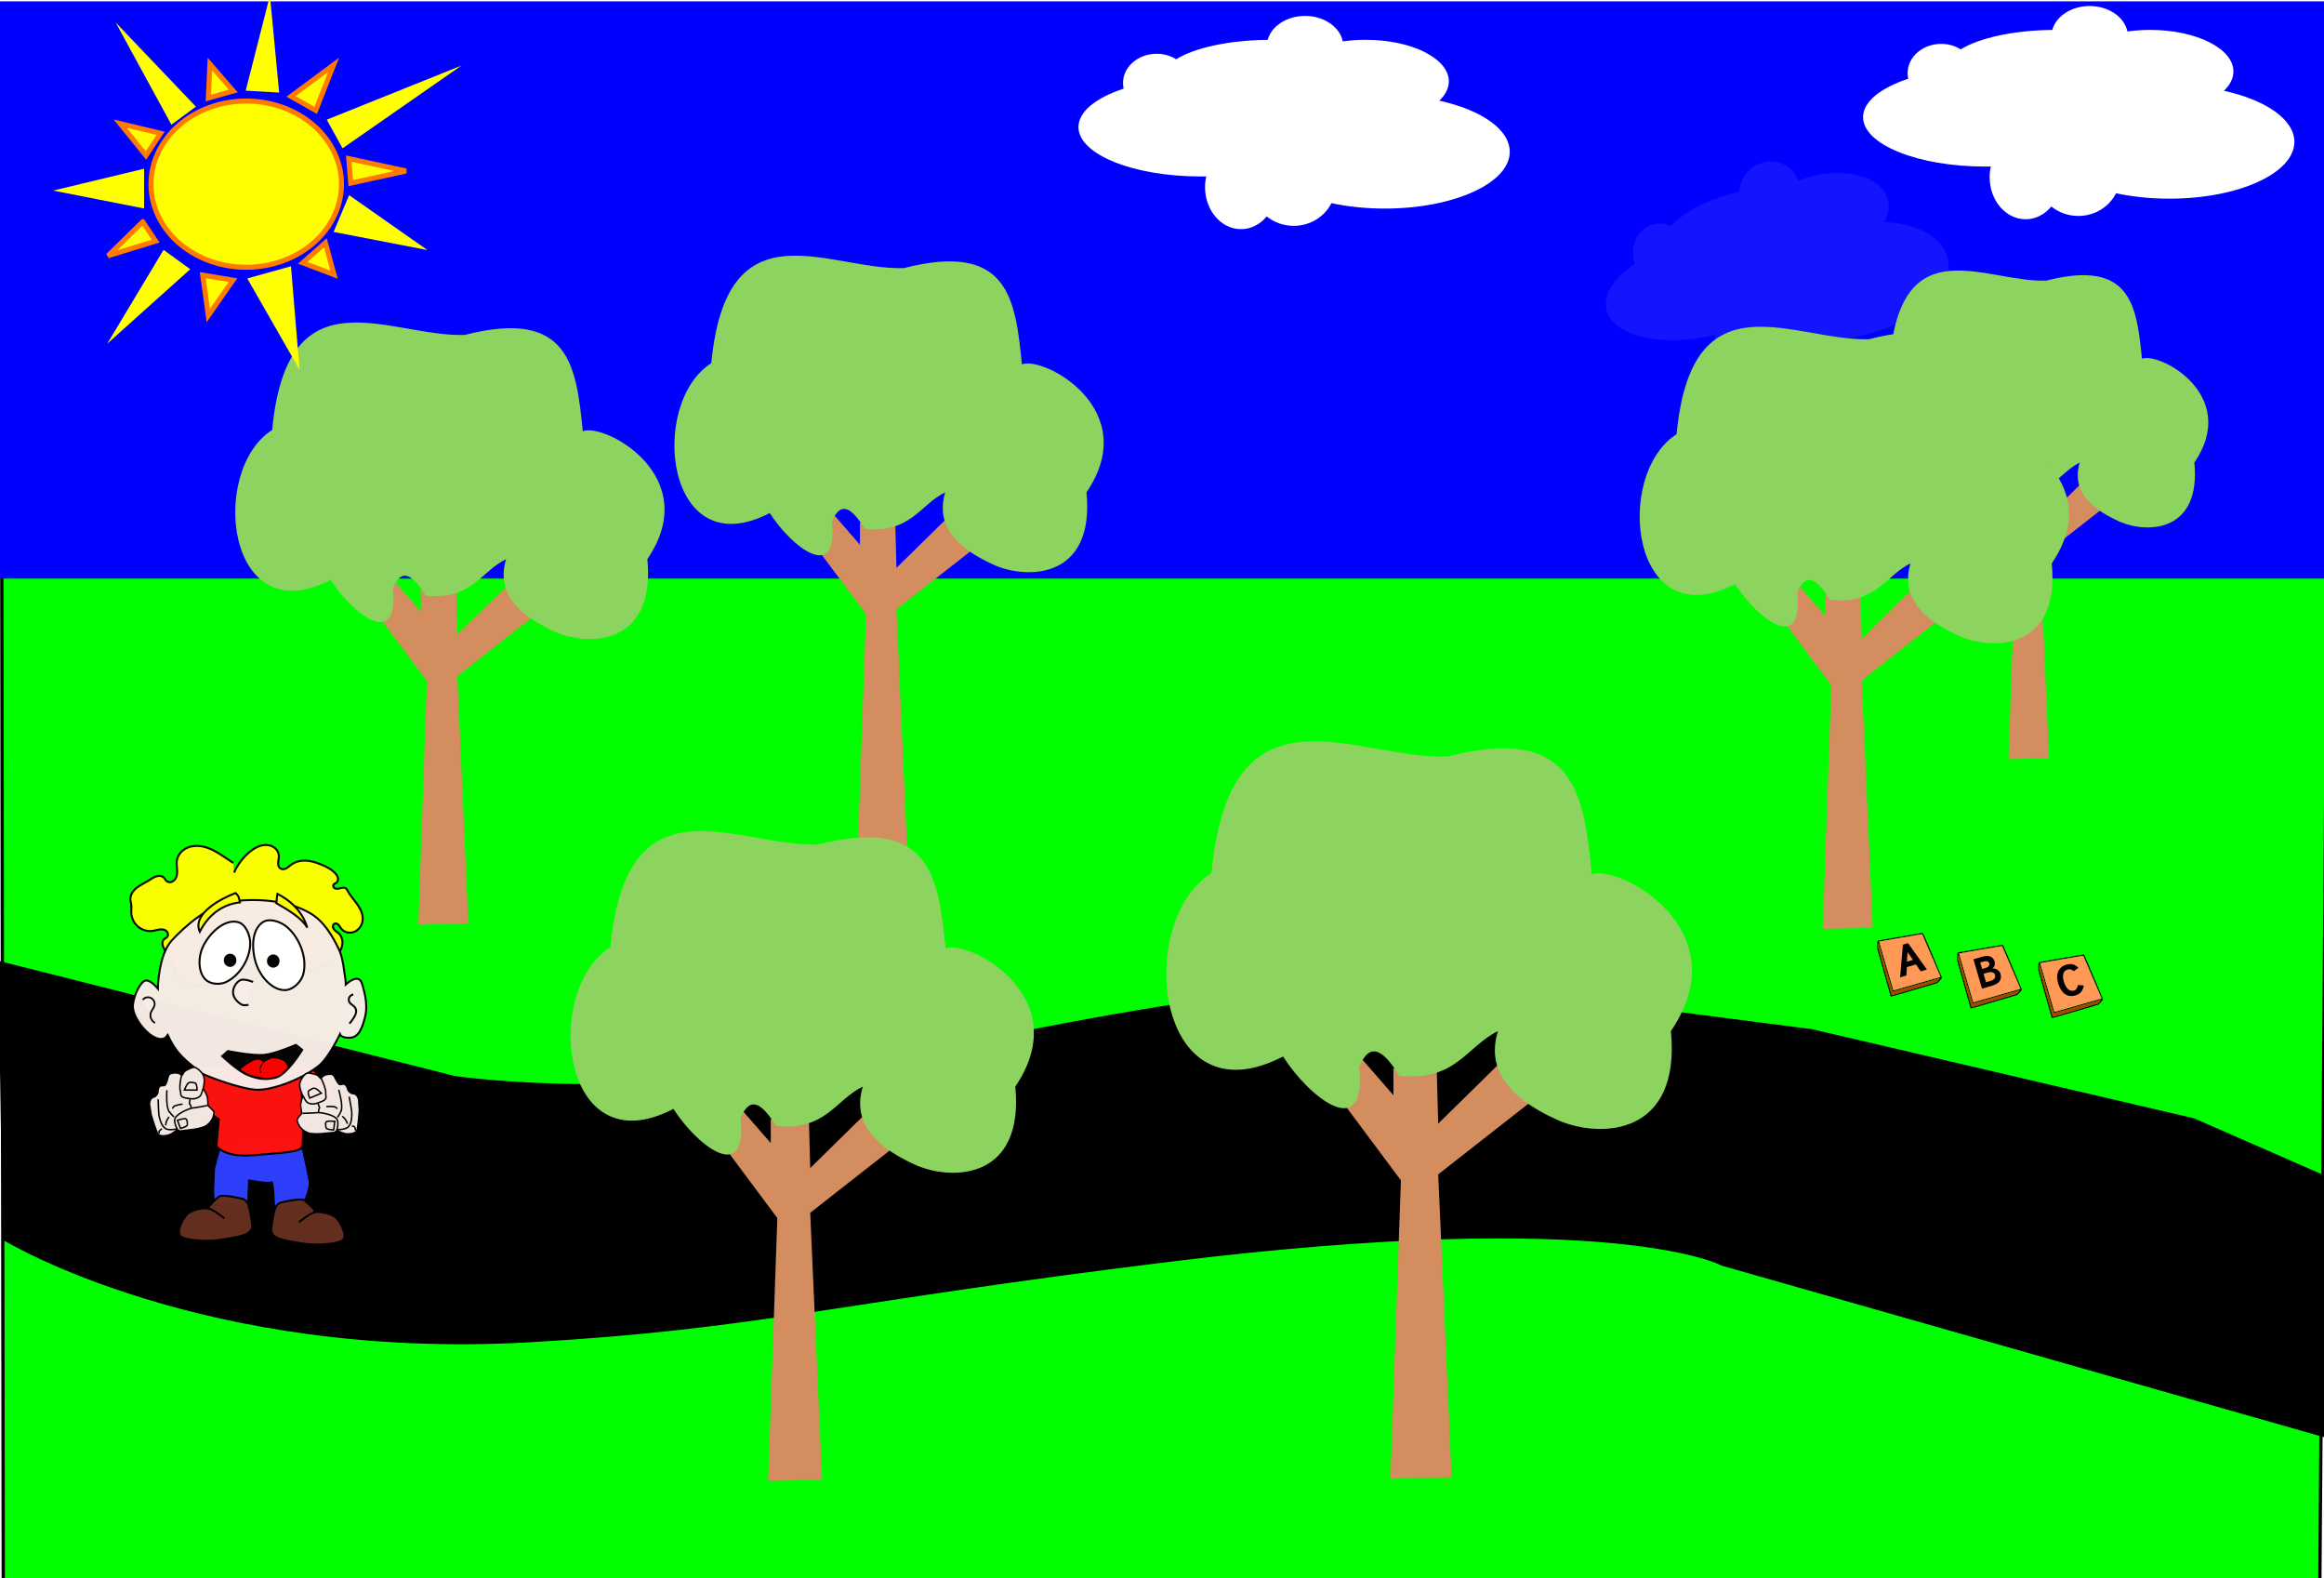 <?xml version="1.0" encoding="UTF-8" standalone="no"?>
<!-- Created with Inkscape (http://www.inkscape.org/) -->
<svg id="svg3489" xmlns:rdf="http://www.w3.org/1999/02/22-rdf-syntax-ns#" xmlns="http://www.w3.org/2000/svg" height="480" width="707" version="1.1" xmlns:cc="http://creativecommons.org/ns#" xmlns:xlink="http://www.w3.org/1999/xlink" xmlns:dc="http://purl.org/dc/elements/1.1/">
 <defs id="defs3491">
  <filter id="filter4481-6-9" color-interpolation-filters="sRGB">
   <feGaussianBlur id="feGaussianBlur4483-0-0" stdDeviation="4.134"/>
  </filter>
 </defs>

 <g id="layer1">
  <path id="path3737" stroke-linejoin="miter" d="M0.998,483.44,0.499,137.51c116.86-0.65,450.78-1.71,707.79-1.29l-2.577,348.51z" stroke="#000" stroke-linecap="butt" stroke-width="0.998px" fill="#0F0"/>
 </g>
 <g id="layer13">
  <path id="path15881" stroke-linejoin="miter" d="M-4.9717E-8,292.84,138.11,327.69s62.79,9.787,151.02-9.036c96.81-20.65,141.99-20.65,141.99-20.65l120.04,15.489,116.17,27.106,41.305,18.071,1.291,78.738-185.87-52.922s-32.601-17.899-167.8-1.291c-103.41,12.69-125.25,20.51-194.91,24.52-100.02,5.74-160.06-30.98-160.06-30.98z" stroke="#000" stroke-linecap="butt" stroke-width="1px" fill="#000"/>
 </g>
 <g id="layer17">
  <rect id="rect82137" fill-rule="nonzero" height="175.55" width="707" y="0.411" x="0" fill="#00F"/>
 </g>
 <g id="layer11" fill="#FFF">
  <path id="path4429-8" d="m635.71,1.825c-5.569,0-10.225,3.117-11.372,7.274-11.946,0.129-22.31,2.475-27.845,5.91-1.677-1.046-3.729-1.665-5.949-1.665-5.642,0-10.218,3.983-10.218,8.89,0,0.588,0.067,1.163,0.192,1.72-8.383,2.755-13.743,6.962-13.743,11.673,0,8.293,16.611,15.025,37.08,15.025,0.601,0,1.2-0.005,1.794-0.016-0.237,1.045-0.364,2.144-0.364,3.276,0,7.049,4.899,12.768,10.935,12.768,3.074,0,5.849-1.485,7.836-3.873,2.216,1.791,5.078,2.87,8.205,2.87,5.056,0,9.427-2.823,11.476-6.907,4.921,1.056,10.418,1.649,16.218,1.649,20.995,0,38.032-7.739,38.032-17.276,0-6.833-8.744-12.743-21.424-15.545,1.842-1.753,2.886-3.75,2.886-5.867,0-6.98-11.344-12.642-25.318-12.642-2.406,0-4.731,0.168-6.937,0.482-0.913-4.391-5.708-7.745-11.487-7.745z"/>
  <path id="path4451-0" opacity="0.28" d="m408.33,235.04c-10.61,2.416-18.165,12.225-18.599,23.114-22.702,5.505-41.457,15.865-50.555,26.851-3.635-1.888-7.805-2.544-12.034-1.581-10.748,2.447-17.786,14.387-15.719,26.651,0.248,1.471,0.617,2.879,1.091,4.215-14.808,10.523-23.248,23.361-21.263,35.135,3.494,20.728,37.973,30.346,76.967,21.467,1.145-0.261,2.283-0.533,3.41-0.819-0.011,2.715,0.21,5.516,0.687,8.345,2.97,17.618,14.713,29.786,26.211,27.168,5.856-1.334,10.517-6.248,13.296-13.078,4.975,3.514,10.882,4.971,16.84,3.614,9.632-2.193,16.769-11.145,18.952-22.242,9.819,0.506,20.54-0.398,31.59-2.915,39.994-9.107,69.189-35.84,65.171-59.676-2.879-17.077-22.026-28.054-47.36-29.559,2.771-5.181,3.918-10.625,3.026-15.914-2.941-17.446-26.936-26.676-53.557-20.614-4.584,1.044-8.941,2.473-13.011,4.214-3.59-10.579-14.137-16.882-25.145-14.375z" transform="matrix(0.411,0,0,0.389,368.93,-42.103)" filter="url(#filter4481-6-9)"/>
  <path id="path4429-8-6" d="m397.02,4.835c-5.569,0-10.225,3.117-11.372,7.274-11.946,0.129-22.31,2.475-27.845,5.91-1.677-1.046-3.729-1.665-5.949-1.665-5.642,0-10.218,3.983-10.218,8.89,0,0.588,0.067,1.163,0.192,1.72-8.383,2.755-13.743,6.962-13.743,11.673,0,8.293,16.611,15.025,37.08,15.025,0.601,0,1.2-0.005,1.794-0.016-0.237,1.045-0.364,2.144-0.364,3.276,0,7.049,4.899,12.768,10.935,12.768,3.074,0,5.849-1.485,7.836-3.873,2.216,1.791,5.078,2.87,8.205,2.87,5.056,0,9.427-2.823,11.476-6.907,4.921,1.056,10.418,1.649,16.218,1.649,20.995,0,38.032-7.739,38.032-17.276,0-6.833-8.744-12.743-21.424-15.545,1.842-1.753,2.886-3.75,2.886-5.867,0-6.98-11.344-12.642-25.318-12.642-2.406,0-4.731,0.168-6.937,0.482-0.913-4.391-5.708-7.745-11.487-7.745z"/>
 </g>
 <g id="layer14">
  <g id="capa1-3" transform="matrix(1.02,0,0,1.02,185.084,-260.618)">
   <g id="g2425-5" fill-rule="evenodd" transform="matrix(0.357,0,0,0.357,195.885,440.115)">
    <path id="path2383-7" fill="#d38d5f" d="m58.569,395.17,54.831,73.523-8.723,249.23,51.092-1.246-11.215-252.97,103.43-81-33.646-29.908-69.784,68.538-1.246-46.108-36.138,0,0,22.431-33.646-38.631-14.954,36.138z"/>
    <path id="path2423-6" fill="#8dd35f" d="M14.954,365.26c-106.63,55.38-124.76-111.95-59.815-153.27,15.701-164.71,119.96-94.76,196.89-97.2,107.4-27.496,114.15,31.767,120.88,98.446,21.815-8.865,124.04,45.623,66.046,130.85,8.45,86.804-57.677,89.793-93.461,74.769-48.061-21.272-59.402-46.865-51.092-74.769-26.57,13.186-34.97,41.947-82.246,37.384-12.598-20.467-24.352-29.965-33.646-7.477,6.75,64.615-42.44,24.691-63.554-8.723z"/>
   </g>
  </g>
  <g id="capa1-3-6" transform="matrix(0.833,0,0,0.833,66.56,-319.213)">
   <g id="g2425-5-0" fill-rule="evenodd" transform="matrix(0.357,0,0,0.357,195.885,440.115)">
    <path id="path2383-7-6" fill="#d38d5f" d="m58.569,395.17,54.831,73.523-8.723,249.23,51.092-1.246-11.215-252.97,103.43-81-33.646-29.908-69.784,68.538-1.246-46.108-36.138,0,0,22.431-33.646-38.631-14.954,36.138z"/>
    <path id="path2423-6-6" fill="#8dd35f" d="M14.954,365.26c-106.63,55.38-124.76-111.95-59.815-153.27,15.701-164.71,119.96-94.76,196.89-97.2,107.4-27.496,114.15,31.767,120.88,98.446,21.815-8.865,124.04,45.623,66.046,130.85,8.45,86.804-57.677,89.793-93.461,74.769-48.061-21.272-59.402-46.865-51.092-74.769-26.57,13.186-34.97,41.947-82.246,37.384-12.598-20.467-24.352-29.965-33.646-7.477,6.75,64.615-42.44,24.691-63.554-8.723z"/>
   </g>
  </g>
  <g id="capa1-3-6-1" transform="matrix(0.676,0,0,0.676,453.342,-239.869)">
   <g id="g2425-5-0-8" fill-rule="evenodd" transform="matrix(0.357,0,0,0.357,195.885,440.115)">
    <path id="path2383-7-6-4" fill="#d38d5f" d="m58.569,395.17,54.831,73.523-8.723,249.23,51.092-1.246-11.215-252.97,103.43-81-33.646-29.908-69.784,68.538-1.246-46.108-36.138,0,0,22.431-33.646-38.631-14.954,36.138z"/>
    <path id="path2423-6-6-9" fill="#8dd35f" d="M14.954,365.26c-106.63,55.38-124.76-111.95-59.815-153.27,15.701-164.71,119.96-94.76,196.89-97.2,107.4-27.496,114.15,31.767,120.88,98.446,21.815-8.865,124.04,45.623,66.046,130.85,8.45,86.804-57.677,89.793-93.461,74.769-48.061-21.272-59.402-46.865-51.092-74.769-26.57,13.186-34.97,41.947-82.246,37.384-12.598-20.467-24.352-29.965-33.646-7.477,6.75,64.615-42.44,24.691-63.554-8.723z"/>
   </g>
  </g>
  <g id="capa1-3-6-3" transform="matrix(0.833,0,0,0.833,-67.036,-298.886)">
   <g id="g2425-5-0-7" fill-rule="evenodd" transform="matrix(0.357,0,0,0.357,195.885,440.115)">
    <path id="path2383-7-6-8" fill="#d38d5f" d="m58.569,395.17,54.831,73.523-8.723,249.23,51.092-1.246-11.215-252.97,103.43-81-33.646-29.908-69.784,68.538-1.246-46.108-36.138,0,0,22.431-33.646-38.631-14.954,36.138z"/>
    <path id="path2423-6-6-8" fill="#8dd35f" d="M14.954,365.26c-106.63,55.38-124.76-111.95-59.815-153.27,15.701-164.71,119.96-94.76,196.89-97.2,107.4-27.496,114.15,31.767,120.88,98.446,21.815-8.865,124.04,45.623,66.046,130.85,8.45,86.804-57.677,89.793-93.461,74.769-48.061-21.272-59.402-46.865-51.092-74.769-26.57,13.186-34.97,41.947-82.246,37.384-12.598-20.467-24.352-29.965-33.646-7.477,6.75,64.615-42.44,24.691-63.554-8.723z"/>
   </g>
  </g>
  <g id="capa1-3-6-2" transform="matrix(0.833,0,0,0.833,360.212,-297.595)">
   <g id="g2425-5-0-9" fill-rule="evenodd" transform="matrix(0.357,0,0,0.357,195.885,440.115)">
    <path id="path2383-7-6-1" fill="#d38d5f" d="m58.569,395.17,54.831,73.523-8.723,249.23,51.092-1.246-11.215-252.97,103.43-81-33.646-29.908-69.784,68.538-1.246-46.108-36.138,0,0,22.431-33.646-38.631-14.954,36.138z"/>
    <path id="path2423-6-6-3" fill="#8dd35f" d="M14.954,365.26c-106.63,55.38-124.76-111.95-59.815-153.27,15.701-164.71,119.96-94.76,196.89-97.2,107.4-27.496,114.15,31.767,120.88,98.446,21.815-8.865,124.04,45.623,66.046,130.85,8.45,86.804-57.677,89.793-93.461,74.769-48.061-21.272-59.402-46.865-51.092-74.769-26.57,13.186-34.97,41.947-82.246,37.384-12.598-20.467-24.352-29.965-33.646-7.477,6.75,64.615-42.44,24.691-63.554-8.723z"/>
   </g>
  </g>
  <g id="capa1-3-6-5" transform="matrix(0.899,0,0,0.899,23.984,-175.646)">
   <g id="g2425-5-0-98" fill-rule="evenodd" transform="matrix(0.357,0,0,0.357,195.885,440.115)">
    <path id="path2383-7-6-40" fill="#d38d5f" d="m58.569,395.17,54.831,73.523-8.723,249.23,51.092-1.246-11.215-252.97,103.43-81-33.646-29.908-69.784,68.538-1.246-46.108-36.138,0,0,22.431-33.646-38.631-14.954,36.138z"/>
    <path id="path2423-6-6-7" fill="#8dd35f" d="M14.954,365.26c-106.63,55.38-124.76-111.95-59.815-153.27,15.701-164.71,119.96-94.76,196.89-97.2,107.4-27.496,114.15,31.767,120.88,98.446,21.815-8.865,124.04,45.623,66.046,130.85,8.45,86.804-57.677,89.793-93.461,74.769-48.061-21.272-59.402-46.865-51.092-74.769-26.57,13.186-34.97,41.947-82.246,37.384-12.598-20.467-24.352-29.965-33.646-7.477,6.75,64.615-42.44,24.691-63.554-8.723z"/>
   </g>
  </g>
 </g>
 <g id="layer10" transform="translate(0,-3.095)">
  <g id="layer1-11" transform="matrix(0.305,0,0,0.305,-42.519,-39.219)">
   <g id="g3632" fill="#FF0">
    <path id="path2830" d="m480,322.36a95,82.857,0,1,1,-190,0,95,82.857,0,1,1,190,0z" stroke="#ff7b00" stroke-width="5"/>
    <path id="path2832" d="m310.38,263.06-55.62-101.94,80.043,83.969-24.423,17.969z"/>
    <path id="path2834" d="m384.5,229.15,24.151-94.855,9.208,96.762-33.359-1.907z"/>
    <path id="path2836" d="m465.36,258.08,15.714,28.571,118.57-82.5-134.29,53.929,0,0z"/>
    <path id="path2838" d="m487.64,333.36-15.475,36.653,93.57,18.067-78.095-54.72z"/>
    <path id="path2840" d="m429.64,404.24-43.571,12.143,52.143,91.071-8.572-103.21,0,0z"/>
    <path id="path2842" d="m302.57,387.88,26.595,19.299-82.79,74.285,56.195-93.584,0,0z"/>
    <path id="path2844" d="m283.15,306.98v39.644l-90.715-17.857,90.715-21.787z"/>
    <path id="path2846" d="M285,293.79,299.64,271.65,259.29,262,285,293.79z" stroke="#ff7b00" stroke-width="5"/>
    <path id="path2848" d="m341.62,413.05,30.146,5.052-24.612,35.267-5.534-40.319,0,0z" stroke="#ff7b00" stroke-width="5"/>
    <path id="path2850" d="m281.79,359.86,12.856,19.286-47.5,14.643,34.644-33.929z" stroke="#ff7b00" stroke-width="5"/>
    <path id="path2852" d="m463.94,380.8-22.551,20.004,31.213,11.838-8.662-31.842,0,0z" stroke="#ff7b00" stroke-width="5"/>
    <path id="path2854" d="m347.2,236.48,24.875-7.014-23.291-26.792-1.584,33.806z" stroke="#ff7b00" stroke-width="5"/>
    <path id="path2856" d="m429.64,234.86,24.644,13.929,17.856-45.357-42.5,31.428z" stroke="#ff7b00" stroke-width="5"/>
    <path id="path2858" d="m487.24,296.9,1.988,24.466,55.191-12.159-57.179-12.307,0,0z" stroke="#ff7b00" stroke-width="5"/>
   </g>
  </g>
 </g>
 <g id="layer7" transform="translate(0,-3.095)">
  <g id="layer1-8" transform="matrix(0.199,0,0,0.199,-6.09,225.412)">
   <g id="g8628" transform="matrix(1.992,0,0,1.992,-1746.372,173.106)">
    <path id="path5994" opacity="0.98" stroke-linejoin="miter" d="m1061,231.38-4.65,17.17s-0.715,15.382-0.715,18.243c0,2.862,1.073,8.227,1.073,8.227l25.755,1.431,0.715-18.601s15.739,3.219,17.17,1.431c1.431-1.789,2.146,20.747,2.146,20.747l21.463-2.146s6.796-13.235,5.723-19.316c-1.073-6.081-5.008-23.967-5.008-23.967l-6.439-8.227z" stroke="#000" stroke-linecap="butt" stroke-miterlimit="4" stroke-dasharray="none" stroke-width="1.522" fill="#2e41ff"/>
    <path id="path5996" opacity="0.98" stroke-linejoin="round" d="m1121.6,289.87s7.853-6.544,12.106-7.525c4.253-0.982,13.742,1.309,16.687,4.581,2.945,3.272,9.816,15.051,3.272,17.668-6.544,2.618-21.595,3.272-31.738,1.309-10.143-1.963-23.23-2.618-21.594-11.779,1.636-9.161,1.636-17.995,7.525-19.304,5.889-1.309,16.032-3.599,18.323-1.309,2.29,2.29,8.18,6.871,7.198,8.18-0.982,1.309-0.982,1.309-0.982,1.309" stroke-dashoffset="0" stroke="#000" stroke-linecap="butt" stroke-miterlimit="4" stroke-dasharray="none" stroke-width="1.522" fill="#662f1f"/>
    <path id="path5998" opacity="0.98" stroke-linejoin="round" d="m1064.2,287.01s-7.853-6.544-12.106-7.525c-4.253-0.982-13.742,1.309-16.687,4.581-2.945,3.272-9.816,15.051-3.272,17.668,6.544,2.618,21.594,3.272,31.738,1.309,10.143-1.963,23.23-2.618,21.594-11.779-1.636-9.161-1.636-17.995-7.525-19.304-5.889-1.309-16.032-3.599-18.323-1.309-2.29,2.29-8.18,6.871-7.198,8.18,0.982,1.309,0.982,1.309,0.982,1.309" stroke-dashoffset="0" stroke="#000" stroke-linecap="butt" stroke-miterlimit="4" stroke-dasharray="none" stroke-width="1.522" fill="#662f1f"/>
    <path id="path6000" opacity="0.98" stroke-linejoin="miter" d="m1058.2,231.38s5.366,9.3,28.975,7.154c23.609-2.146,35.413-2.146,36.844-6.796,1.431-4.65-0.358-39.706-0.358-39.706l15.024,3.219,10.731-5.366-22.536-22.536-80.127,2.862-4.65,17.17-1.789,10.374,19.674,13.235z" stroke="#000" stroke-linecap="butt" stroke-miterlimit="4" stroke-dasharray="none" stroke-width="1.522" fill="#ff130f"/>
    <path id="path6002" opacity="0.98" stroke-linejoin="miter" d="m1071.7,21.71c2.7-6.168,6.883-11.68,12.097-15.939,1.805-1.475,3.743-2.808,5.868-3.767,2.125-0.959,4.447-1.536,6.777-1.463,2.33,0.073,4.667,0.822,6.478,2.289,1.811,1.467,3.054,3.678,3.161,6.006,0.08,1.74-0.45,3.45-0.558,5.188-0.054,0.869,0,1.757,0.282,2.581,0.282,0.824,0.807,1.583,1.549,2.04,0.67,0.412,1.486,0.557,2.27,0.486,0.784-0.071,1.539-0.349,2.229-0.727,1.381-0.756,2.504-1.899,3.778-2.825,2.503-1.821,5.575-2.777,8.663-2.995,3.088-0.218,6.196,0.277,9.164,1.156,1.731,0.513,3.422,1.156,5.093,1.839,3.97,1.622,7.956,3.555,10.823,6.744,0.936,1.041,1.759,2.251,2.004,3.63,0.122,0.689,0.094,1.411-0.132,2.074-0.225,0.663-0.654,1.263-1.236,1.653-0.317,0.212-0.672,0.359-1.012,0.534s-0.671,0.386-0.898,0.692c-0.307,0.413-0.389,0.973-0.257,1.471,0.132,0.498,0.464,0.931,0.884,1.229,0.42,0.298,0.924,0.465,1.435,0.528,0.511,0.063,1.03,0.025,1.538-0.062,1.015-0.174,1.991-0.54,3.009-0.692,0.509-0.076,1.03-0.097,1.538-0.012,0.508,0.085,1.003,0.28,1.403,0.604,0.584,0.473,0.921,1.175,1.273,1.839,1.839,3.467,4.502,6.414,6.821,9.58,2.319,3.166,4.36,6.736,4.638,10.651,0.147,2.074-0.22,4.192-1.129,6.062s-2.365,3.482-4.172,4.51-3.963,1.454-6.015,1.117c-2.052-0.337-3.979-1.451-5.237-3.106-0.695-0.914-1.19-1.982-1.99-2.805-0.4-0.412-0.879-0.759-1.424-0.938s-1.161-0.181-1.679,0.065c-0.364,0.173-0.669,0.463-0.877,0.808-0.208,0.346-0.321,0.745-0.342,1.148-0.044,0.806,0.273,1.6,0.748,2.252,0.95,1.304,2.465,2.059,3.655,3.148,1.951,1.785,2.965,4.472,2.958,7.116-0.01,2.645-0.975,5.234-2.473,7.414-2.996,4.359-7.862,6.991-12.582,9.379-5.91,2.991-12.018,5.895-18.589,6.734-3.285,0.419-6.661,0.305-9.855-0.571s-6.202-2.534-8.482-4.936c-1.087-1.145-2-2.445-3.083-3.594-1.083-1.149-2.385-2.167-3.92-2.537-1.423-0.342-2.951-0.091-4.275,0.532s-2.46,1.599-3.423,2.701c-1.926,2.205-3.196,4.91-5.035,7.188-3.466,4.293-8.747,6.789-14.122,8.037-5.375,1.248-10.934,1.381-16.438,1.772-2.789,0.198-5.58,0.464-8.376,0.392s-5.617-0.495-8.177-1.618c-4.676-2.051-8.083-6.252-10.558-10.718-2.475-4.466-4.198-9.315-6.632-13.804-0.802-1.48-1.694-2.955-2.02-4.607-0.163-0.826-0.177-1.69,0.04-2.504,0.217-0.814,0.674-1.574,1.343-2.085,0.602-0.461,1.354-0.71,1.91-1.226,0.497-0.461,0.8-1.115,0.869-1.789,0.068-0.674-0.094-1.364-0.422-1.956-0.328-0.593-0.819-1.089-1.388-1.456-0.569-0.368-1.215-0.609-1.879-0.742-1.328-0.267-2.707-0.105-4.033,0.172s-2.63,0.669-3.97,0.868c-4.045,0.601-8.319-0.67-11.419-3.337s-4.989-6.676-5.134-10.763c-0.073-2.044,0.268-4.102,0-6.13-0.163-1.234-0.549-2.436-0.637-3.678-0.126-1.788,0.382-3.589,1.271-5.145,0.89-1.556,2.148-2.88,3.548-3.998,2.801-2.238,6.145-3.672,9.187-5.57,1.908-1.19,3.741-2.584,5.895-3.233,1.077-0.324,2.227-0.45,3.333-0.244,1.105,0.206,2.162,0.763,2.869,1.637,0.469,0.581,0.776,1.283,1.273,1.839,0.63,0.705,1.548,1.131,2.489,1.216,0.942,0.085,1.901-0.159,2.719-0.635s1.495-1.174,1.998-1.974c0.503-0.801,0.836-1.701,1.034-2.626,0.397-1.849,0.265-3.766,0.103-5.65-0.162-1.884-0.352-3.789-0.067-5.658,0.559-3.661,2.976-6.908,6.129-8.85,3.154-1.942,6.974-2.648,10.668-2.383,3.694,0.265,7.275,1.456,10.608,3.072,3.332,1.616,6.44,3.654,9.521,5.709,2.13,1.42,4.252,2.85,6.367,4.291" stroke="#000" stroke-linecap="butt" stroke-miterlimit="4" stroke-dasharray="none" stroke-width="1.551" fill="#FF0"/>
    <path id="path6004" opacity="0.98" stroke-linejoin="miter" d="m1020.7,146.2s-2.219,5.769-10.206,1.775c-7.987-3.994-17.306-16.863-16.419-24.85,0.887-7.988,6.213-18.638,10.206-18.638,3.994,0,8.875,6.213,8.875,6.213s0.444-25.738,10.65-36.831c10.206-11.094,29.288-27.956,47.482-30.175,18.194-2.219,41.856-0.786,59.019,9.319,10.352,6.095,17.11,17.513,22.188,28.4,3.004,6.441,3.994,19.081,4.438,20.856,0.444,1.775,0.444,5.325,0.444,5.325s9.762-9.319,12.425-0.888c2.663,8.431,4.641,18.055,2.219,26.625-1.698,6.007-3.994,14.644-11.094,15.088-7.1,0.444-7.988-2.663-7.988-2.663s-8.511,17.926-15.975,23.963c-13.114,10.605-35.056,18.638-47.038,18.638-11.981,0-39.938-10.65-42.6-12.425-13.91-10.662-20.06-15.417-26.625-29.731z" stroke="#000" stroke-linecap="butt" stroke-miterlimit="4" stroke-dasharray="none" stroke-width="1.522" fill="#f7ebe6"/>
    <path id="path6006" opacity="0.98" stroke-linejoin="round" d="m1086.3,105.65s-6.838-2.851-9.803-1.4c-3.381,1.653-5.859,6.048-5.602,9.803,0.261,3.819,3.568,7.412,7.002,9.103,1.466,0.722,4.902,0,4.902,0" stroke-dashoffset="0" stroke="#000" stroke-linecap="butt" stroke-miterlimit="4" stroke-dasharray="none" stroke-width="1.522" fill="#f7ebe6"/>
    <path id="path6008" opacity="0.98" stroke-linejoin="miter" d="m1049.5,103.51c-5.667-6.058-5.297-17.313-1.773-24.822,4.634-9.873,15.933-21.356,26.595-19.06,6.342,1.366,9.887,10.357,9.752,16.844-0.242,11.556-8.125,24.404-18.616,29.254-4.874,2.253-12.288,1.706-15.957-2.216z" stroke="#000" stroke-linecap="butt" stroke-miterlimit="4" stroke-dasharray="none" stroke-width="1.522" fill="#FFF"/>
    <path id="path6010" opacity="0.98" stroke-linejoin="miter" d="m1110.4,111.9c-9.478-0.134-17.96-9.977-21.29-18.851-3.9-10.394-4.728-26.509,4.255-33.032,5.25-3.812,14.232-0.65,19.125,3.61,9.631,8.384,15.687,24.014,12.223,36.303-1.687,5.986-8.094,12.058-14.312,11.97z" stroke="#000" stroke-linecap="butt" stroke-miterlimit="4" stroke-dasharray="none" stroke-width="1.522" fill="#FFF"/>
    <path id="path6012" opacity="0.98" stroke-linejoin="miter" d="m1067,158.65s18.763,3.866,28.144,2.894c8.355-0.866,24.007-7.662,24.007-7.662l4.853,3.831s-11.748,19.41-20.687,21.453c-8.939,2.043-14.392,0.464-20.943-2.043-7.662-2.932-19.834-14.574-19.834-14.574z" stroke="#000" stroke-linecap="butt" stroke-miterlimit="4" stroke-dasharray="none" stroke-width="1.522" fill="#000"/>
    <path id="path6014" opacity="0.98" d="m1094.2,167.4s4.131-3.359,6.63-3.549c3.826-0.292,9.833,1.531,10.855,3.83,1.022,2.299,1.788,3.831,1.788,3.831m-16.345-1.532s-3.67-4.874-6.385-5.108c-5.808-0.5-14.812,7.917-14.812,7.917s4.196,2.844,6.512,3.831c2.603,1.11,5.388,1.792,8.172,2.298,2.438,0.444,4.935,0.822,7.407,0.639,2.924-0.217,5.982-0.637,8.555-2.043,2.642-1.443,6.512-6.257,6.512-6.257" stroke="#000" stroke-width="0.761" fill="#F00"/>
    <path id="path6016" opacity="0.98" d="m1097.9,166.84-2.856,2.552,0.852,1.926,11.577,1.691,3.919-1.013,1.057-1.301-2.765-3.67z" stroke="#F00" stroke-width="0.761" fill="#F00"/>
    <path id="path6018" opacity="0.98" stroke-linejoin="miter" d="m1001.6,119.33c0.727-0.92,1.78-1.577,2.926-1.827,1.146-0.249,2.377-0.089,3.421,0.445,1.044,0.534,1.893,1.439,2.361,2.515,0.468,1.075,0.55,2.314,0.229,3.442-0.244,0.856-0.705,1.631-1.184,2.381-0.479,0.75-0.984,1.49-1.329,2.31-0.639,1.515-0.69,3.268-0.141,4.818,0.548,1.55,1.692,2.88,3.141,3.656" stroke="#000" stroke-linecap="butt" stroke-miterlimit="4" stroke-dasharray="none" stroke-width="1.342" fill="#f7ebe6"/>
    <path id="path6020" opacity="0.98" stroke-linejoin="miter" d="m1163.2,115.27c-0.667,0.084-1.312,0.341-1.855,0.738-0.543,0.397-0.982,0.935-1.264,1.546-0.282,0.611-0.405,1.294-0.354,1.965,0.05,0.671,0.274,1.328,0.644,1.89,0.519,0.79,1.299,1.367,2.065,1.92,0.767,0.553,1.553,1.116,2.096,1.89,0.435,0.619,0.695,1.353,0.792,2.104,0.097,0.751,0.033,1.517-0.141,2.253-0.35,1.473-1.131,2.804-1.97,4.064-0.912,1.369-1.906,2.685-2.974,3.937" stroke="#000" stroke-linecap="butt" stroke-miterlimit="4" stroke-dasharray="none" stroke-width="1.522" fill="#f7ebe6"/>
    <g id="g6022" opacity="0.98" stroke-linejoin="miter" transform="matrix(0.761,0,0,0.761,1009.574,7.915)" stroke="#000" stroke-linecap="butt" stroke-dasharray="none" stroke-miterlimit="4" stroke-width="1.5" fill="#f7ebe6">
     <path id="path6024" d="m50.525,235.74s3.939,6.667,4.242,9.091c0.303,2.424,0.606,8.182,0.606,8.182l6.061,6.061c0,2.424-0.575,5.296-1.818,7.576-1.54,2.822-3.917,5.304-6.667,6.97-3.418,2.071-11.515,3.333-11.515,3.333l-12.728,1.515c-1.089,0.593-2.267,0.045-4.242-1.212,0,0-4.849,3.939-7.879,5.152-3.03,1.212-9.697,1.818-11.515-0.303-1.818-2.121-6.97-19.394-6.97-19.394l-1.818-11.515s0.303-3.636,1.818-5.152,3.939-2.121,3.939-2.121,2.727-2.424,2.727-4.242,0.606-5.455,2.424-6.364c1.818-0.909,3.939,0.303,5.152-1.212s2.424-6.667,2.424-6.667,0.606-3.333,2.121-4.242,5.282-1.402,7.879-0.909c1.687,0.32,4.545,2.424,4.545,2.424s1.212-3.939,4.545-5.455,6.364-3.636,9.091-2.424c2.727,1.212,6.419,4.764,7.879,8.182,1.439,4.678,0.533,8.466-0.303,12.728z"/>
     <path id="path6026-8" d="m5.069,246.65s0.303,13.334,0.909,16.667c1,4.523,2.539,10.429,6.667,13.031,3.163,1.994,11.212,0.303,11.212,0.303"/>
     <path id="path6028" d="m24.767,277.25s-5.455-8.182-1.818-12.728c3.636-4.545,13.94-8.788,17.273-9.091,3.333-0.303,14.243-2.424,14.243-2.424"/>
     <path id="path6030" d="m13.857,237.55c-0.291,6.693-0.574,16.056,2.121,21.516,0.199,0.38-0.606-1.212,0.909,0.909s4.242,4.545,4.242,4.545"/>
     <path id="path6032" d="m28.706,222.4s-2.859,11.148-1.212,16.364c0.865,2.738-0.909,5.455,5.455,6.667,6.364,1.212,10.208,1.299,13.94-1.515,2.351-1.773,3.333-8.182,3.333-8.182"/>
     <path id="path6034" d="m37.191,246.65-0.606,4.546c0.951,1.144,1.282,0.963,1.818,3.939"/>
     <path id="path6036" d="m31.504,237.37,12.728,0s0.303-6.97-2.424-7.273c-2.727-0.303-4.545-1.212-6.364,0.303-1.818,1.515-3.939,6.97-3.939,6.97z"/>
     <path id="path6038" d="m24.534,267.86,3.03,8.182s6.97-1.818,6.97-3.636,0-5.455-1.818-6.061c-1.818-0.606-8.182,1.515-8.182,1.515z"/>
     <path id="path6040" d="m29.686,251.49s-8.182,1.212-9.091,2.727c-0.909,1.515-1.212,1.818-1.212,1.818"/>
     <path id="path6042" d="m16.352,264.83s-0.909-0.303-2.424,3.03-1.212,5.152-1.212,5.152"/>
     <path id="path6044" d="m8.777,276.34l-2.727,2.424v2.727"/>
    </g>
    <g id="g6046" opacity="0.98" stroke-linejoin="miter" transform="matrix(0.761,0,0,0.761,1009.574,7.915)" stroke="#000" stroke-linecap="butt" stroke-dasharray="none" stroke-miterlimit="4" stroke-width="1.5" fill="#f7ebe6">
     <path id="path6048" d="m150.94,243.15s-2.416,7.357-2.191,9.79c0.225,2.433,1.165,8.121,1.165,8.121s-5.138,4.853-4.618,7.221c0.521,2.368,1.699,5.049,3.403,7.009,2.11,2.426,4.965,4.339,8.008,5.375,3.783,1.288,11.963,0.782,11.963,0.782l12.756-1.254c1.191,0.345,2.224-0.443,3.883-2.095,0,0,5.582,2.806,8.802,3.339s9.861-0.307,11.182-2.769c1.32-2.462,2.642-20.439,2.642-20.439l-0.697-11.637s-1.077-3.486-2.882-4.641-4.303-1.226-4.303-1.226-3.184-1.782-3.575-3.558c-0.391-1.776-1.764-5.197-3.735-5.695-1.971-0.497-3.782,1.142-5.292-0.077s-3.8-5.99-3.8-5.99-1.308-3.125-2.983-3.688c-1.675-0.562-5.459-0.235-7.89,0.804-1.579,0.675-3.919,3.344-3.919,3.344s-2.03-3.587-5.611-4.351c-3.581-0.764-6.996-2.185-9.4-0.415-2.403,1.77-5.246,6.031-5.938,9.683-0.401,4.878,1.298,8.382,3.03,12.365z"/>
     <path id="path6050" d="m197.68,244.05s2.568,13.088,2.692,16.473c-0.005,4.633-0.24,10.731-3.712,14.158-2.661,2.627-10.886,2.704-10.886,2.704"/>
     <path id="path6052" d="m185.02,278.17s3.57-9.163-0.958-12.821c-4.528-3.658-15.502-5.589-18.823-5.169-3.321,0.42-14.431,0.691-14.431,0.691"/>
     <path id="path6054" d="m187.15,237.06c1.722,6.474,4.009,15.558,2.549,21.469-0.113,0.413,0.332-1.314-0.693,1.083s-3.167,5.351-3.167,5.351"/>
     <path id="path6056" d="m169.39,225.45s5.187,10.274,4.699,15.722c-0.256,2.86,2.059,5.132-3.896,7.683s-9.691,3.461-13.94,1.514c-2.677-1.227-5.013-7.275-5.013-7.275"/>
     <path id="path6058" d="m166.31,250.95,1.568,4.309c-0.683,1.322-1.046,1.216-0.93,4.238"/>
     <path id="path6060" d="m169.67,240.55-11.726,4.948s-2.989-6.304-0.594-7.643c2.395-1.339,3.717-2.884,5.981-2.195,2.264,0.689,6.339,4.89,6.339,4.89z"/>
     <path id="path6062" d="m183.23,268.94-1.202,8.642s-7.198-0.279-7.588-2.055c-0.391-1.776-1.172-5.327,0.474-6.31,1.646-0.982,8.316-0.278,8.316-0.278z"/>
     <path id="path6064" d="m174.68,254.07s8.251-0.573,9.465,0.711,1.574,1.515,1.574,1.515"/>
     <path id="path6066" d="m190.57,264.23s0.823-0.491,3.019,2.439,2.29,4.771,2.29,4.771"/>
     <path id="path6068" d="m200.44,273.85s2.664-0.586,3.184,1.782c0.521,2.368,0.586,2.664,0.586,2.664"/>
    </g>
    <path id="path6070" opacity="0.98" fill="#F00" d="m1093,168.44,3.238-1.993,3.487,2.117-5.106,1.744z"/>
    <path id="path6072" opacity="0.98" stroke-linejoin="miter" d="m1094.8,166.95c-2.566,2.224-4.073,5.3-2.369,8.498" stroke="#000" stroke-linecap="butt" stroke-width="0.761px" fill="none"/>
    <path id="path6074" opacity="0.98" stroke-linejoin="round" d="m-133.41,155.97a3.748,4.497,0,1,1,-7.495,0,3.748,4.497,0,1,1,7.495,0z" transform="matrix(1.013,0,0,0.907,1207.591,-52.437)" stroke-dashoffset="0" stroke="#000" stroke-linecap="butt" stroke-miterlimit="4" stroke-dasharray="none" stroke-width="2" fill="#000"/>
    <path id="path6076" opacity="0.98" stroke-linejoin="round" d="m-133.41,155.97a3.748,4.497,0,1,1,-7.495,0,3.748,4.497,0,1,1,7.495,0z" transform="matrix(1.013,0,0,0.907,1240.705,-51.876)" stroke-dashoffset="0" stroke="#000" stroke-linecap="butt" stroke-miterlimit="4" stroke-dasharray="none" stroke-width="2" fill="#000"/>
    <path id="path6078" opacity="0.98" stroke-linejoin="miter" d="m1104.2,45.195c9.607,5.539,19.476,11.449,23.667,18.783-3.827-12.958-13.599-21.262-22.916-25.921-0.568,2.512-0.443,4.675-0.751,7.138z" stroke="#000" stroke-linecap="butt" stroke-miterlimit="4" stroke-dasharray="none" stroke-width="1.522" fill="#FF0"/>
    <path id="path6080" opacity="0.98" stroke-linejoin="miter" d="m1076.2,44.576c-15.23,1.726-25.237,11.404-30.804,22.54-6.138-13.663,16.07-25.42,27.423-29.677,2.939,2.492,2.718,4.487,3.381,7.138z" stroke="#000" stroke-linecap="butt" stroke-miterlimit="4" stroke-dasharray="none" stroke-width="1.522" fill="#FF0"/>
   </g>
  </g>
 </g>
 <g id="layer1-0" transform="matrix(0.119,0,0,0.119,562.002,232.413)">
  <g id="g5313">
   <g id="g5292">
    <g id="g2866" transform="matrix(0.5,0,0,0.5,39.507,263.639)">
     <path id="path2850-0" fill="#000" d="m142.69,658.46c0-0.275-15.033-53.712-33.406-118.75-18.374-65.03-33.883-120.05-34.465-122.25-1.404-5.303,0.003-40.032,1.69-41.719,0.653-0.653,13.448-3.31,28.434-5.905s65.113-11.278,111.39-19.297c46.28-8.019,85.714-14.579,87.631-14.579,3.428,0,3.548,0.145,7.26,8.75,38.646,89.589,92.463,217.16,92.463,219.18,0,1.964-2.832,5.776-10.984,14.787-6.041,6.678-11.779,12.379-12.75,12.668-0.971,0.29-52.883,15.622-115.36,34.072-101.97,30.113-121.91,35.517-121.91,33.046zm122-38.943,113.5-33.529,3.5-3.952c13.272-14.987,14.324-16.314,12.467-15.734-12.343,3.862-239.33,68.657-240.52,68.657-1.277,0-8.899-25.214-36.952-122.25-19.438-67.238-35.631-123.82-35.984-125.75-0.414-2.26-0.874,1.282-1.298,10l-0.657,13.5,34.22,121.78c31.824,113.25,34.36,121.75,36.22,121.29,1.1-0.269,53.075-15.578,115.5-34.019zm12.653-25.139c63.884-18.38,117.15-33.419,118.36-33.419,1.361,0,2.014-0.478,1.707-1.25-3.366-8.477-93.241-217.48-93.791-218.11-0.416-0.475-51.068,7.849-112.56,18.5-61.493,10.65-110.83,19.505-109.65,19.676,1.585,0.229,2.562,1.558,3.674,5,1.627,5.038,20.314,69.676,61.2,211.69,10.37,36.019,9.131,32.786,12.26,32.001,1.455-0.365,54.914-15.702,118.8-34.082zm-199.94-202.17c-0.229-1.512-0.417-0.275-0.417,2.75s0.187,4.263,0.417,2.75c0.229-1.512,0.229-3.987,0-5.5z" stroke="#000"/>
     <path id="path2860" stroke-linejoin="round" style="enable-background:accumulate;color:#000000;" d="M148.42,652.01c-1.82-3.2-17.03-56.11-53.084-184.6l-16.155-57.579,0.583-11.076,0.583-11.076,17.893,62.594c31.522,110.27,53.15,183.28,54.777,184.91,0.227,0.227,54.357-14.966,120.29-33.764,65.932-18.797,119.88-33.97,119.88-33.717,0,0.253-3.279,4.157-7.287,8.675s-7.413,8.4-7.567,8.626c-0.311,0.457-8.479,2.89-137.85,41.054-49.818,14.696-90.816,26.72-91.107,26.72-0.291,0-0.721-0.341-0.957-0.758z" fill-rule="nonzero" stroke-dashoffset="0" stroke="#A40" stroke-linecap="round" stroke-miterlimit="4" stroke-dasharray="none" stroke-width="2.02" fill="#A40"/>
     <path id="path2864" stroke-linejoin="round" style="enable-background:accumulate;color:#000000;" d="m156.04,626.21c-1.152-2.757-3.208-9.803-38.111-130.58-17.78-61.51-32.752-112.71-33.277-113.77-0.525-1.062-0.862-1.93-0.748-1.93s6.279-1.125,13.7-2.501c35.642-6.606,157.98-27.709,188.75-32.558,15.394-2.426,16.716-2.561,17.048-1.734,0.15,0.374,7.604,17.613,16.563,38.309,8.959,20.696,29.87,69.321,46.47,108.06l30.181,70.428-19.775,5.419c-20.88,5.722-51.317,14.389-154.13,43.886-34.724,9.963-63.761,18.268-64.526,18.456-1.247,0.306-1.471,0.152-2.155-1.486z" fill-rule="nonzero" stroke-dashoffset="0" stroke="#F95" stroke-linecap="round" stroke-miterlimit="4" stroke-dasharray="none" stroke-width="1.01" fill="#F95"/>
    </g>
    <path id="path5281" style="text-align:start;" fill="#000" d="m153.97,480.43-1.732,24.232,15.413-4.512zm21.294,31.246-23.119,6.767-1.355,21.6-15.941,4.666,7.06-83.558,13.196-3.863,48.151,67.397-15.835,4.635z"/>
   </g>
   <g id="g5299">
    <g id="g2866-1" transform="matrix(0.5,0,0,0.5,243.779,294.059)">
     <path id="path2850-7" fill="#000" d="m142.69,658.46c0-0.275-15.033-53.712-33.406-118.75-18.374-65.03-33.883-120.05-34.465-122.25-1.404-5.303,0.003-40.032,1.69-41.719,0.653-0.653,13.448-3.31,28.434-5.905s65.113-11.278,111.39-19.297c46.28-8.019,85.714-14.579,87.631-14.579,3.428,0,3.548,0.145,7.26,8.75,38.646,89.589,92.463,217.16,92.463,219.18,0,1.964-2.832,5.776-10.984,14.787-6.041,6.678-11.779,12.379-12.75,12.668-0.971,0.29-52.883,15.622-115.36,34.072-101.97,30.113-121.91,35.517-121.91,33.046zm122-38.943,113.5-33.529,3.5-3.952c13.272-14.987,14.324-16.314,12.467-15.734-12.343,3.862-239.33,68.657-240.52,68.657-1.277,0-8.899-25.214-36.952-122.25-19.438-67.238-35.631-123.82-35.984-125.75-0.414-2.26-0.874,1.282-1.298,10l-0.657,13.5,34.22,121.78c31.824,113.25,34.36,121.75,36.22,121.29,1.1-0.269,53.075-15.578,115.5-34.019zm12.653-25.139c63.884-18.38,117.15-33.419,118.36-33.419,1.361,0,2.014-0.478,1.707-1.25-3.366-8.477-93.241-217.48-93.791-218.11-0.416-0.475-51.068,7.849-112.56,18.5-61.493,10.65-110.83,19.505-109.65,19.676,1.585,0.229,2.562,1.558,3.674,5,1.627,5.038,20.314,69.676,61.2,211.69,10.37,36.019,9.131,32.786,12.26,32.001,1.455-0.365,54.914-15.702,118.8-34.082zm-199.94-202.17c-0.229-1.512-0.417-0.275-0.417,2.75s0.187,4.263,0.417,2.75c0.229-1.512,0.229-3.987,0-5.5z" stroke="#000"/>
     <path id="path2860-4" stroke-linejoin="round" style="enable-background:accumulate;color:#000000;" d="M148.42,652.01c-1.82-3.2-17.03-56.11-53.084-184.6l-16.155-57.579,0.583-11.076,0.583-11.076,17.893,62.594c31.522,110.27,53.15,183.28,54.777,184.91,0.227,0.227,54.357-14.966,120.29-33.764,65.932-18.797,119.88-33.97,119.88-33.717,0,0.253-3.279,4.157-7.287,8.675s-7.413,8.4-7.567,8.626c-0.311,0.457-8.479,2.89-137.85,41.054-49.818,14.696-90.816,26.72-91.107,26.72-0.291,0-0.721-0.341-0.957-0.758z" fill-rule="nonzero" stroke-dashoffset="0" stroke="#A40" stroke-linecap="round" stroke-miterlimit="4" stroke-dasharray="none" stroke-width="2.02" fill="#A40"/>
     <path id="path2864-0" stroke-linejoin="round" style="enable-background:accumulate;color:#000000;" d="m156.04,626.21c-1.152-2.757-3.208-9.803-38.111-130.58-17.78-61.51-32.752-112.71-33.277-113.77-0.525-1.062-0.862-1.93-0.748-1.93s6.279-1.125,13.7-2.501c35.642-6.606,157.98-27.709,188.75-32.558,15.394-2.426,16.716-2.561,17.048-1.734,0.15,0.374,7.604,17.613,16.563,38.309,8.959,20.696,29.87,69.321,46.47,108.06l30.181,70.428-19.775,5.419c-20.88,5.722-51.317,14.389-154.13,43.886-34.724,9.963-63.761,18.268-64.526,18.456-1.247,0.306-1.471,0.152-2.155-1.486z" fill-rule="nonzero" stroke-dashoffset="0" stroke="#F95" stroke-linecap="round" stroke-miterlimit="4" stroke-dasharray="none" stroke-width="1.01" fill="#F95"/>
    </g>
    <path id="path5285" style="text-align:start;" fill="#000" d="m348.07,535.61,6.335,21.64,11.717-3.43c7.743-2.266,11.707-6.216,11.891-11.847,0.023-1.228-0.141-2.441-0.491-3.637-0.989-3.378-3.587-5.598-7.794-6.659-2.967-0.736-6.28-0.568-9.94,0.503zm-8.437-28.822,4.852,16.576,8.447-2.473c5.84-1.709,9.164-4.708,9.973-8.995,0.224-1.059,0.202-2.046-0.066-2.961-0.907-3.097-3.3-4.88-7.18-5.349-2.379-0.297-5.188,0.029-8.427,0.977l-7.494,2.193zm-17.412-8.198,21.428-6.272c15.134-4.43,25.298-2.209,30.492,6.661,0.826,1.516,1.486,3.119,1.981,4.807,1.957,6.686,0.864,12.089-3.28,16.207-0.7,0.739-1.466,1.383-2.299,1.932,6.766-0.376,12.36,1.769,16.781,6.435,1.968,2.022,3.281,4.159,3.941,6.412,3.358,11.472,0.321,20.154-9.11,26.046-3.351,2.128-7.489,3.913-12.417,5.355l-25.545,7.477z"/>
   </g>
   <g id="g5306">
    <g id="g2866-1-9" transform="matrix(0.5,0,0,0.5,451.255,318.75)">
     <path id="path2850-7-6" fill="#000" d="m142.69,658.46c0-0.275-15.033-53.712-33.406-118.75-18.374-65.03-33.883-120.05-34.465-122.25-1.404-5.303,0.003-40.032,1.69-41.719,0.653-0.653,13.448-3.31,28.434-5.905s65.113-11.278,111.39-19.297c46.28-8.019,85.714-14.579,87.631-14.579,3.428,0,3.548,0.145,7.26,8.75,38.646,89.589,92.463,217.16,92.463,219.18,0,1.964-2.832,5.776-10.984,14.787-6.041,6.678-11.779,12.379-12.75,12.668-0.971,0.29-52.883,15.622-115.36,34.072-101.97,30.113-121.91,35.517-121.91,33.046zm122-38.943,113.5-33.529,3.5-3.952c13.272-14.987,14.324-16.314,12.467-15.734-12.343,3.862-239.33,68.657-240.52,68.657-1.277,0-8.899-25.214-36.952-122.25-19.438-67.238-35.631-123.82-35.984-125.75-0.414-2.26-0.874,1.282-1.298,10l-0.657,13.5,34.22,121.78c31.824,113.25,34.36,121.75,36.22,121.29,1.1-0.269,53.075-15.578,115.5-34.019zm12.653-25.139c63.884-18.38,117.15-33.419,118.36-33.419,1.361,0,2.014-0.478,1.707-1.25-3.366-8.477-93.241-217.48-93.791-218.11-0.416-0.475-51.068,7.849-112.56,18.5-61.493,10.65-110.83,19.505-109.65,19.676,1.585,0.229,2.562,1.558,3.674,5,1.627,5.038,20.314,69.676,61.2,211.69,10.37,36.019,9.131,32.786,12.26,32.001,1.455-0.365,54.914-15.702,118.8-34.082zm-199.94-202.17c-0.229-1.512-0.417-0.275-0.417,2.75s0.187,4.263,0.417,2.75c0.229-1.512,0.229-3.987,0-5.5z" stroke="#000"/>
     <path id="path2860-4-3" stroke-linejoin="round" style="enable-background:accumulate;color:#000000;" d="M148.42,652.01c-1.82-3.2-17.03-56.11-53.084-184.6l-16.155-57.579,0.583-11.076,0.583-11.076,17.893,62.594c31.522,110.27,53.15,183.28,54.777,184.91,0.227,0.227,54.357-14.966,120.29-33.764,65.932-18.797,119.88-33.97,119.88-33.717,0,0.253-3.279,4.157-7.287,8.675s-7.413,8.4-7.567,8.626c-0.311,0.457-8.479,2.89-137.85,41.054-49.818,14.696-90.816,26.72-91.107,26.72-0.291,0-0.721-0.341-0.957-0.758z" fill-rule="nonzero" stroke-dashoffset="0" stroke="#A40" stroke-linecap="round" stroke-miterlimit="4" stroke-dasharray="none" stroke-width="2.02" fill="#A40"/>
     <path id="path2864-0-4" stroke-linejoin="round" style="enable-background:accumulate;color:#000000;" d="m156.04,626.21c-1.152-2.757-3.208-9.803-38.111-130.58-17.78-61.51-32.752-112.71-33.277-113.77-0.525-1.062-0.862-1.93-0.748-1.93s6.279-1.125,13.7-2.501c35.642-6.606,157.98-27.709,188.75-32.558,15.394-2.426,16.716-2.561,17.048-1.734,0.15,0.374,7.604,17.613,16.563,38.309,8.959,20.696,29.87,69.321,46.47,108.06l30.181,70.428-19.775,5.419c-20.88,5.722-51.317,14.389-154.13,43.886-34.724,9.963-63.761,18.268-64.526,18.456-1.247,0.306-1.471,0.152-2.155-1.486z" fill-rule="nonzero" stroke-dashoffset="0" stroke="#F95" stroke-linecap="round" stroke-miterlimit="4" stroke-dasharray="none" stroke-width="1.01" fill="#F95"/>
    </g>
    <path id="path5289" style="text-align:start;" fill="#000" d="m604.43,565.59c-2.05,13.36-9.056,21.791-21.02,25.293-14.146,4.141-25.687,0.604-34.624-10.61-4.256-5.402-7.579-12.185-9.969-20.349-3.976-13.583-3.303-24.858,2.019-33.827,3.986-6.745,10.518-11.446,19.597-14.103,8.797-2.575,16.878-1.465,24.242,3.331,2.265,1.478,4.221,3.199,5.866,5.163l-11.837,8.505c-3.233-2.95-6.85-4.604-10.85-4.96-1.412-0.123-2.68-0.02-3.806,0.31-10.065,2.946-14.195,10.765-12.39,23.456,0.348,2.496,0.924,5.116,1.727,7.861,3.296,11.261,8.259,18.557,14.889,21.889,3.576,1.782,7.406,2.075,11.489,0.88,4.646-1.36,7.894-6.056,9.745-14.087z"/>
   </g>
  </g>
 </g>
</svg>

